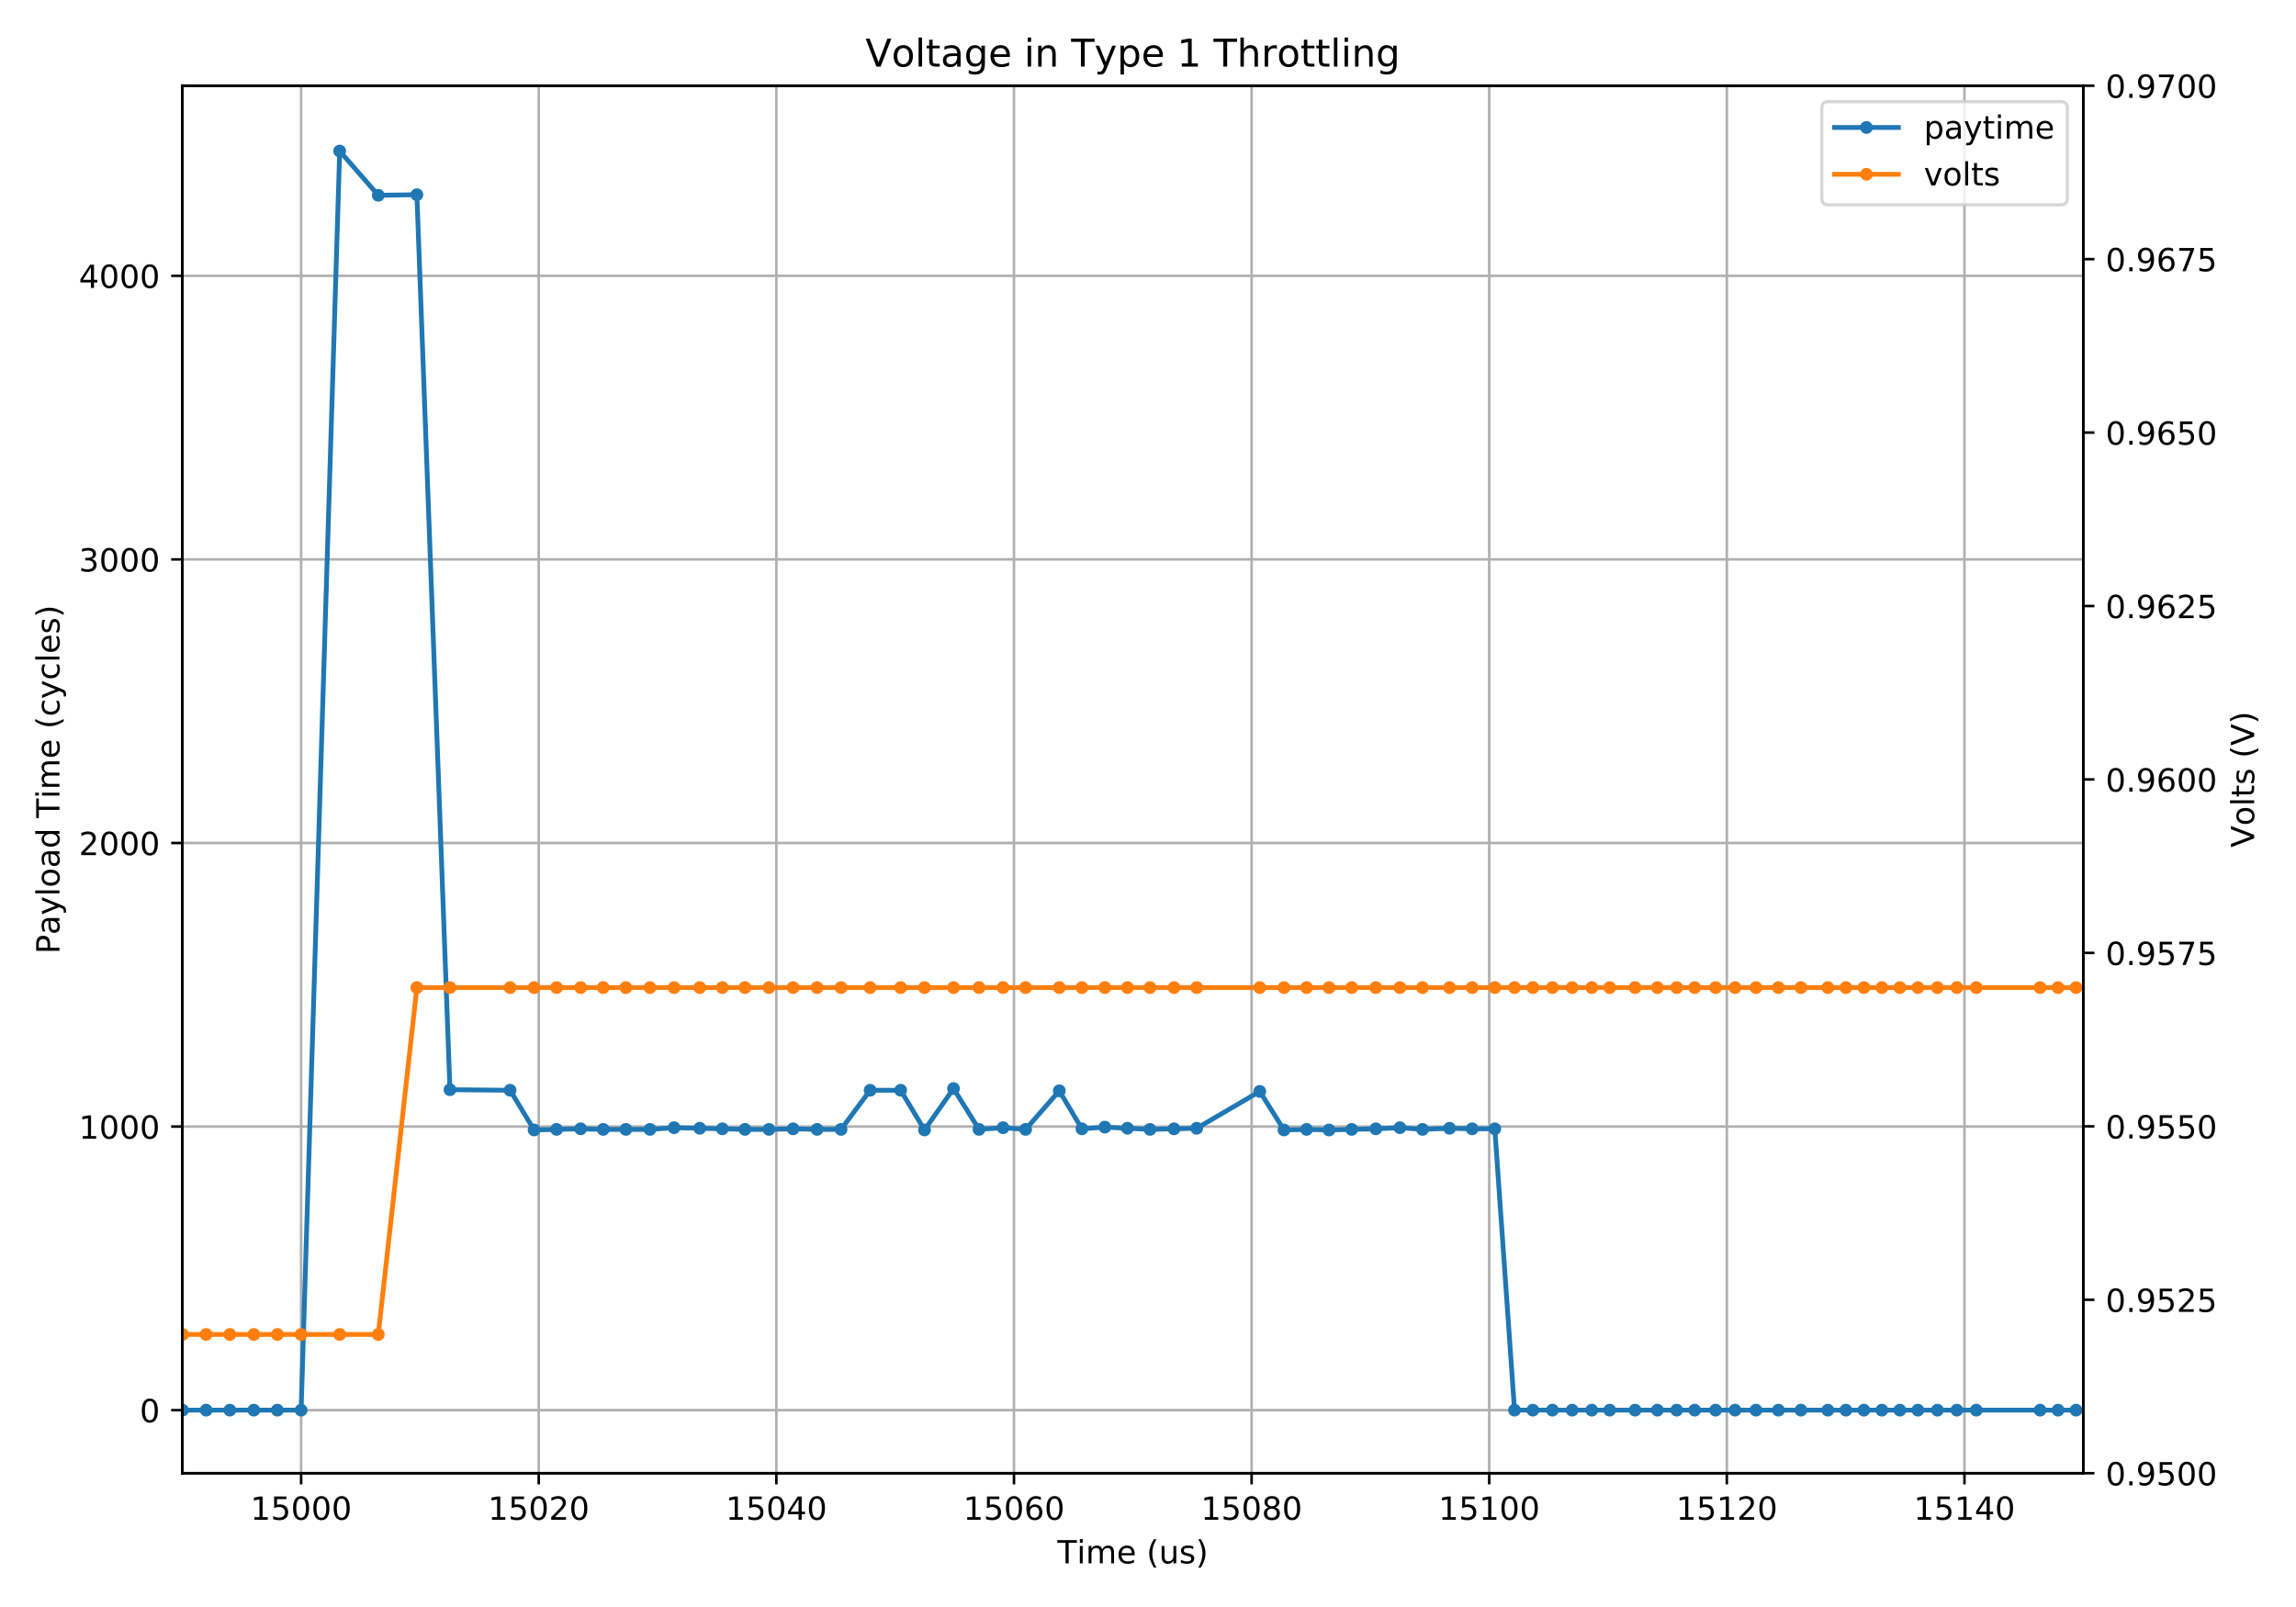 <?xml version="1.0" encoding="utf-8" standalone="no"?>
<!DOCTYPE svg PUBLIC "-//W3C//DTD SVG 1.1//EN"
  "http://www.w3.org/Graphics/SVG/1.1/DTD/svg11.dtd">
<!-- Created with matplotlib (https://matplotlib.org/) -->
<svg height="504pt" version="1.1" viewBox="0 0 720 504" width="720pt" xmlns="http://www.w3.org/2000/svg" xmlns:xlink="http://www.w3.org/1999/xlink">
 <defs>
  <style type="text/css">
*{stroke-linecap:butt;stroke-linejoin:round;}
  </style>
 </defs>
 <g id="figure_1">
  <g id="patch_1">
   <path d="M 0 504 
L 720 504 
L 720 0 
L 0 0 
z
" style="fill:#ffffff;"/>
  </g>
  <g id="axes_1">
   <g id="patch_2">
    <path d="M 57.17 462.04 
L 653.29 462.04 
L 653.29 26.88 
L 57.17 26.88 
z
" style="fill:#ffffff;"/>
   </g>
   <g id="matplotlib.axis_1">
    <g id="xtick_1">
     <g id="line2d_1">
      <path clip-path="url(#p92ea44939f)" d="M 94.427 462.04 
L 94.427 26.88 
" style="fill:none;stroke:#b0b0b0;stroke-linecap:square;stroke-width:0.8;"/>
     </g>
     <g id="line2d_2">
      <defs>
       <path d="M 0 0 
L 0 3.5 
" id="mfc518bbc66" style="stroke:#000000;stroke-width:0.8;"/>
      </defs>
      <g>
       <use style="stroke:#000000;stroke-width:0.8;" x="94.427" xlink:href="#mfc518bbc66" y="462.04"/>
      </g>
     </g>
     <g id="text_1">
      <!-- 15000 -->
      <defs>
       <path d="M 12.406 8.297 
L 28.516 8.297 
L 28.516 63.922 
L 10.984 60.406 
L 10.984 69.391 
L 28.422 72.906 
L 38.281 72.906 
L 38.281 8.297 
L 54.391 8.297 
L 54.391 0 
L 12.406 0 
z
" id="DejaVuSans-49"/>
       <path d="M 10.797 72.906 
L 49.516 72.906 
L 49.516 64.594 
L 19.828 64.594 
L 19.828 46.734 
Q 21.969 47.469 24.109 47.828 
Q 26.266 48.188 28.422 48.188 
Q 40.625 48.188 47.75 41.5 
Q 54.891 34.812 54.891 23.391 
Q 54.891 11.625 47.562 5.094 
Q 40.234 -1.422 26.906 -1.422 
Q 22.312 -1.422 17.547 -0.641 
Q 12.797 0.141 7.719 1.703 
L 7.719 11.625 
Q 12.109 9.234 16.797 8.062 
Q 21.484 6.891 26.703 6.891 
Q 35.156 6.891 40.078 11.328 
Q 45.016 15.766 45.016 23.391 
Q 45.016 31 40.078 35.438 
Q 35.156 39.891 26.703 39.891 
Q 22.75 39.891 18.812 39.016 
Q 14.891 38.141 10.797 36.281 
z
" id="DejaVuSans-53"/>
       <path d="M 31.781 66.406 
Q 24.172 66.406 20.328 58.906 
Q 16.5 51.422 16.5 36.375 
Q 16.5 21.391 20.328 13.891 
Q 24.172 6.391 31.781 6.391 
Q 39.453 6.391 43.281 13.891 
Q 47.125 21.391 47.125 36.375 
Q 47.125 51.422 43.281 58.906 
Q 39.453 66.406 31.781 66.406 
z
M 31.781 74.219 
Q 44.047 74.219 50.516 64.516 
Q 56.984 54.828 56.984 36.375 
Q 56.984 17.969 50.516 8.266 
Q 44.047 -1.422 31.781 -1.422 
Q 19.531 -1.422 13.062 8.266 
Q 6.594 17.969 6.594 36.375 
Q 6.594 54.828 13.062 64.516 
Q 19.531 74.219 31.781 74.219 
z
" id="DejaVuSans-48"/>
      </defs>
      <g transform="translate(78.521 476.638)scale(0.1 -0.1)">
       <use xlink:href="#DejaVuSans-49"/>
       <use x="63.623" xlink:href="#DejaVuSans-53"/>
       <use x="127.246" xlink:href="#DejaVuSans-48"/>
       <use x="190.869" xlink:href="#DejaVuSans-48"/>
       <use x="254.492" xlink:href="#DejaVuSans-48"/>
      </g>
     </g>
    </g>
    <g id="xtick_2">
     <g id="line2d_3">
      <path clip-path="url(#p92ea44939f)" d="M 168.942 462.04 
L 168.942 26.88 
" style="fill:none;stroke:#b0b0b0;stroke-linecap:square;stroke-width:0.8;"/>
     </g>
     <g id="line2d_4">
      <g>
       <use style="stroke:#000000;stroke-width:0.8;" x="168.942" xlink:href="#mfc518bbc66" y="462.04"/>
      </g>
     </g>
     <g id="text_2">
      <!-- 15020 -->
      <defs>
       <path d="M 19.188 8.297 
L 53.609 8.297 
L 53.609 0 
L 7.328 0 
L 7.328 8.297 
Q 12.938 14.109 22.625 23.891 
Q 32.328 33.688 34.812 36.531 
Q 39.547 41.844 41.422 45.531 
Q 43.312 49.219 43.312 52.781 
Q 43.312 58.594 39.234 62.25 
Q 35.156 65.922 28.609 65.922 
Q 23.969 65.922 18.812 64.312 
Q 13.672 62.703 7.812 59.422 
L 7.812 69.391 
Q 13.766 71.781 18.938 73 
Q 24.125 74.219 28.422 74.219 
Q 39.75 74.219 46.484 68.547 
Q 53.219 62.891 53.219 53.422 
Q 53.219 48.922 51.531 44.891 
Q 49.859 40.875 45.406 35.406 
Q 44.188 33.984 37.641 27.219 
Q 31.109 20.453 19.188 8.297 
z
" id="DejaVuSans-50"/>
      </defs>
      <g transform="translate(153.036 476.638)scale(0.1 -0.1)">
       <use xlink:href="#DejaVuSans-49"/>
       <use x="63.623" xlink:href="#DejaVuSans-53"/>
       <use x="127.246" xlink:href="#DejaVuSans-48"/>
       <use x="190.869" xlink:href="#DejaVuSans-50"/>
       <use x="254.492" xlink:href="#DejaVuSans-48"/>
      </g>
     </g>
    </g>
    <g id="xtick_3">
     <g id="line2d_5">
      <path clip-path="url(#p92ea44939f)" d="M 243.458 462.04 
L 243.458 26.88 
" style="fill:none;stroke:#b0b0b0;stroke-linecap:square;stroke-width:0.8;"/>
     </g>
     <g id="line2d_6">
      <g>
       <use style="stroke:#000000;stroke-width:0.8;" x="243.458" xlink:href="#mfc518bbc66" y="462.04"/>
      </g>
     </g>
     <g id="text_3">
      <!-- 15040 -->
      <defs>
       <path d="M 37.797 64.312 
L 12.891 25.391 
L 37.797 25.391 
z
M 35.203 72.906 
L 47.609 72.906 
L 47.609 25.391 
L 58.016 25.391 
L 58.016 17.188 
L 47.609 17.188 
L 47.609 0 
L 37.797 0 
L 37.797 17.188 
L 4.891 17.188 
L 4.891 26.703 
z
" id="DejaVuSans-52"/>
      </defs>
      <g transform="translate(227.551 476.638)scale(0.1 -0.1)">
       <use xlink:href="#DejaVuSans-49"/>
       <use x="63.623" xlink:href="#DejaVuSans-53"/>
       <use x="127.246" xlink:href="#DejaVuSans-48"/>
       <use x="190.869" xlink:href="#DejaVuSans-52"/>
       <use x="254.492" xlink:href="#DejaVuSans-48"/>
      </g>
     </g>
    </g>
    <g id="xtick_4">
     <g id="line2d_7">
      <path clip-path="url(#p92ea44939f)" d="M 317.973 462.04 
L 317.973 26.88 
" style="fill:none;stroke:#b0b0b0;stroke-linecap:square;stroke-width:0.8;"/>
     </g>
     <g id="line2d_8">
      <g>
       <use style="stroke:#000000;stroke-width:0.8;" x="317.973" xlink:href="#mfc518bbc66" y="462.04"/>
      </g>
     </g>
     <g id="text_4">
      <!-- 15060 -->
      <defs>
       <path d="M 33.016 40.375 
Q 26.375 40.375 22.484 35.828 
Q 18.609 31.297 18.609 23.391 
Q 18.609 15.531 22.484 10.953 
Q 26.375 6.391 33.016 6.391 
Q 39.656 6.391 43.531 10.953 
Q 47.406 15.531 47.406 23.391 
Q 47.406 31.297 43.531 35.828 
Q 39.656 40.375 33.016 40.375 
z
M 52.594 71.297 
L 52.594 62.312 
Q 48.875 64.062 45.094 64.984 
Q 41.312 65.922 37.594 65.922 
Q 27.828 65.922 22.672 59.328 
Q 17.531 52.734 16.797 39.406 
Q 19.672 43.656 24.016 45.922 
Q 28.375 48.188 33.594 48.188 
Q 44.578 48.188 50.953 41.516 
Q 57.328 34.859 57.328 23.391 
Q 57.328 12.156 50.688 5.359 
Q 44.047 -1.422 33.016 -1.422 
Q 20.359 -1.422 13.672 8.266 
Q 6.984 17.969 6.984 36.375 
Q 6.984 53.656 15.188 63.938 
Q 23.391 74.219 37.203 74.219 
Q 40.922 74.219 44.703 73.484 
Q 48.484 72.75 52.594 71.297 
z
" id="DejaVuSans-54"/>
      </defs>
      <g transform="translate(302.066 476.638)scale(0.1 -0.1)">
       <use xlink:href="#DejaVuSans-49"/>
       <use x="63.623" xlink:href="#DejaVuSans-53"/>
       <use x="127.246" xlink:href="#DejaVuSans-48"/>
       <use x="190.869" xlink:href="#DejaVuSans-54"/>
       <use x="254.492" xlink:href="#DejaVuSans-48"/>
      </g>
     </g>
    </g>
    <g id="xtick_5">
     <g id="line2d_9">
      <path clip-path="url(#p92ea44939f)" d="M 392.488 462.04 
L 392.488 26.88 
" style="fill:none;stroke:#b0b0b0;stroke-linecap:square;stroke-width:0.8;"/>
     </g>
     <g id="line2d_10">
      <g>
       <use style="stroke:#000000;stroke-width:0.8;" x="392.488" xlink:href="#mfc518bbc66" y="462.04"/>
      </g>
     </g>
     <g id="text_5">
      <!-- 15080 -->
      <defs>
       <path d="M 31.781 34.625 
Q 24.75 34.625 20.719 30.859 
Q 16.703 27.094 16.703 20.516 
Q 16.703 13.922 20.719 10.156 
Q 24.75 6.391 31.781 6.391 
Q 38.812 6.391 42.859 10.172 
Q 46.922 13.969 46.922 20.516 
Q 46.922 27.094 42.891 30.859 
Q 38.875 34.625 31.781 34.625 
z
M 21.922 38.812 
Q 15.578 40.375 12.031 44.719 
Q 8.5 49.078 8.5 55.328 
Q 8.5 64.062 14.719 69.141 
Q 20.953 74.219 31.781 74.219 
Q 42.672 74.219 48.875 69.141 
Q 55.078 64.062 55.078 55.328 
Q 55.078 49.078 51.531 44.719 
Q 48 40.375 41.703 38.812 
Q 48.828 37.156 52.797 32.312 
Q 56.781 27.484 56.781 20.516 
Q 56.781 9.906 50.312 4.234 
Q 43.844 -1.422 31.781 -1.422 
Q 19.734 -1.422 13.25 4.234 
Q 6.781 9.906 6.781 20.516 
Q 6.781 27.484 10.781 32.312 
Q 14.797 37.156 21.922 38.812 
z
M 18.312 54.391 
Q 18.312 48.734 21.844 45.562 
Q 25.391 42.391 31.781 42.391 
Q 38.141 42.391 41.719 45.562 
Q 45.312 48.734 45.312 54.391 
Q 45.312 60.062 41.719 63.234 
Q 38.141 66.406 31.781 66.406 
Q 25.391 66.406 21.844 63.234 
Q 18.312 60.062 18.312 54.391 
z
" id="DejaVuSans-56"/>
      </defs>
      <g transform="translate(376.581 476.638)scale(0.1 -0.1)">
       <use xlink:href="#DejaVuSans-49"/>
       <use x="63.623" xlink:href="#DejaVuSans-53"/>
       <use x="127.246" xlink:href="#DejaVuSans-48"/>
       <use x="190.869" xlink:href="#DejaVuSans-56"/>
       <use x="254.492" xlink:href="#DejaVuSans-48"/>
      </g>
     </g>
    </g>
    <g id="xtick_6">
     <g id="line2d_11">
      <path clip-path="url(#p92ea44939f)" d="M 467.002 462.04 
L 467.002 26.88 
" style="fill:none;stroke:#b0b0b0;stroke-linecap:square;stroke-width:0.8;"/>
     </g>
     <g id="line2d_12">
      <g>
       <use style="stroke:#000000;stroke-width:0.8;" x="467.002" xlink:href="#mfc518bbc66" y="462.04"/>
      </g>
     </g>
     <g id="text_6">
      <!-- 15100 -->
      <g transform="translate(451.096 476.638)scale(0.1 -0.1)">
       <use xlink:href="#DejaVuSans-49"/>
       <use x="63.623" xlink:href="#DejaVuSans-53"/>
       <use x="127.246" xlink:href="#DejaVuSans-49"/>
       <use x="190.869" xlink:href="#DejaVuSans-48"/>
       <use x="254.492" xlink:href="#DejaVuSans-48"/>
      </g>
     </g>
    </g>
    <g id="xtick_7">
     <g id="line2d_13">
      <path clip-path="url(#p92ea44939f)" d="M 541.518 462.04 
L 541.518 26.88 
" style="fill:none;stroke:#b0b0b0;stroke-linecap:square;stroke-width:0.8;"/>
     </g>
     <g id="line2d_14">
      <g>
       <use style="stroke:#000000;stroke-width:0.8;" x="541.518" xlink:href="#mfc518bbc66" y="462.04"/>
      </g>
     </g>
     <g id="text_7">
      <!-- 15120 -->
      <g transform="translate(525.611 476.638)scale(0.1 -0.1)">
       <use xlink:href="#DejaVuSans-49"/>
       <use x="63.623" xlink:href="#DejaVuSans-53"/>
       <use x="127.246" xlink:href="#DejaVuSans-49"/>
       <use x="190.869" xlink:href="#DejaVuSans-50"/>
       <use x="254.492" xlink:href="#DejaVuSans-48"/>
      </g>
     </g>
    </g>
    <g id="xtick_8">
     <g id="line2d_15">
      <path clip-path="url(#p92ea44939f)" d="M 616.033 462.04 
L 616.033 26.88 
" style="fill:none;stroke:#b0b0b0;stroke-linecap:square;stroke-width:0.8;"/>
     </g>
     <g id="line2d_16">
      <g>
       <use style="stroke:#000000;stroke-width:0.8;" x="616.033" xlink:href="#mfc518bbc66" y="462.04"/>
      </g>
     </g>
     <g id="text_8">
      <!-- 15140 -->
      <g transform="translate(600.126 476.638)scale(0.1 -0.1)">
       <use xlink:href="#DejaVuSans-49"/>
       <use x="63.623" xlink:href="#DejaVuSans-53"/>
       <use x="127.246" xlink:href="#DejaVuSans-49"/>
       <use x="190.869" xlink:href="#DejaVuSans-52"/>
       <use x="254.492" xlink:href="#DejaVuSans-48"/>
      </g>
     </g>
    </g>
    <g id="text_9">
     <!-- Time (us) -->
     <defs>
      <path d="M -0.297 72.906 
L 61.375 72.906 
L 61.375 64.594 
L 35.5 64.594 
L 35.5 0 
L 25.594 0 
L 25.594 64.594 
L -0.297 64.594 
z
" id="DejaVuSans-84"/>
      <path d="M 9.422 54.688 
L 18.406 54.688 
L 18.406 0 
L 9.422 0 
z
M 9.422 75.984 
L 18.406 75.984 
L 18.406 64.594 
L 9.422 64.594 
z
" id="DejaVuSans-105"/>
      <path d="M 52 44.188 
Q 55.375 50.25 60.062 53.125 
Q 64.75 56 71.094 56 
Q 79.641 56 84.281 50.016 
Q 88.922 44.047 88.922 33.016 
L 88.922 0 
L 79.891 0 
L 79.891 32.719 
Q 79.891 40.578 77.094 44.375 
Q 74.312 48.188 68.609 48.188 
Q 61.625 48.188 57.562 43.547 
Q 53.516 38.922 53.516 30.906 
L 53.516 0 
L 44.484 0 
L 44.484 32.719 
Q 44.484 40.625 41.703 44.406 
Q 38.922 48.188 33.109 48.188 
Q 26.219 48.188 22.156 43.531 
Q 18.109 38.875 18.109 30.906 
L 18.109 0 
L 9.078 0 
L 9.078 54.688 
L 18.109 54.688 
L 18.109 46.188 
Q 21.188 51.219 25.484 53.609 
Q 29.781 56 35.688 56 
Q 41.656 56 45.828 52.969 
Q 50 49.953 52 44.188 
z
" id="DejaVuSans-109"/>
      <path d="M 56.203 29.594 
L 56.203 25.203 
L 14.891 25.203 
Q 15.484 15.922 20.484 11.062 
Q 25.484 6.203 34.422 6.203 
Q 39.594 6.203 44.453 7.469 
Q 49.312 8.734 54.109 11.281 
L 54.109 2.781 
Q 49.266 0.734 44.188 -0.344 
Q 39.109 -1.422 33.891 -1.422 
Q 20.797 -1.422 13.156 6.188 
Q 5.516 13.812 5.516 26.812 
Q 5.516 40.234 12.766 48.109 
Q 20.016 56 32.328 56 
Q 43.359 56 49.781 48.891 
Q 56.203 41.797 56.203 29.594 
z
M 47.219 32.234 
Q 47.125 39.594 43.094 43.984 
Q 39.062 48.391 32.422 48.391 
Q 24.906 48.391 20.391 44.141 
Q 15.875 39.891 15.188 32.172 
z
" id="DejaVuSans-101"/>
      <path id="DejaVuSans-32"/>
      <path d="M 31 75.875 
Q 24.469 64.656 21.281 53.656 
Q 18.109 42.672 18.109 31.391 
Q 18.109 20.125 21.312 9.062 
Q 24.516 -2 31 -13.188 
L 23.188 -13.188 
Q 15.875 -1.703 12.234 9.375 
Q 8.594 20.453 8.594 31.391 
Q 8.594 42.281 12.203 53.312 
Q 15.828 64.359 23.188 75.875 
z
" id="DejaVuSans-40"/>
      <path d="M 8.5 21.578 
L 8.5 54.688 
L 17.484 54.688 
L 17.484 21.922 
Q 17.484 14.156 20.5 10.266 
Q 23.531 6.391 29.594 6.391 
Q 36.859 6.391 41.078 11.031 
Q 45.312 15.672 45.312 23.688 
L 45.312 54.688 
L 54.297 54.688 
L 54.297 0 
L 45.312 0 
L 45.312 8.406 
Q 42.047 3.422 37.719 1 
Q 33.406 -1.422 27.688 -1.422 
Q 18.266 -1.422 13.375 4.438 
Q 8.5 10.297 8.5 21.578 
z
M 31.109 56 
z
" id="DejaVuSans-117"/>
      <path d="M 44.281 53.078 
L 44.281 44.578 
Q 40.484 46.531 36.375 47.5 
Q 32.281 48.484 27.875 48.484 
Q 21.188 48.484 17.844 46.438 
Q 14.5 44.391 14.5 40.281 
Q 14.5 37.156 16.891 35.375 
Q 19.281 33.594 26.516 31.984 
L 29.594 31.297 
Q 39.156 29.25 43.188 25.516 
Q 47.219 21.781 47.219 15.094 
Q 47.219 7.469 41.188 3.016 
Q 35.156 -1.422 24.609 -1.422 
Q 20.219 -1.422 15.453 -0.562 
Q 10.688 0.297 5.422 2 
L 5.422 11.281 
Q 10.406 8.688 15.234 7.391 
Q 20.062 6.109 24.812 6.109 
Q 31.156 6.109 34.562 8.281 
Q 37.984 10.453 37.984 14.406 
Q 37.984 18.062 35.516 20.016 
Q 33.062 21.969 24.703 23.781 
L 21.578 24.516 
Q 13.234 26.266 9.516 29.906 
Q 5.812 33.547 5.812 39.891 
Q 5.812 47.609 11.281 51.797 
Q 16.75 56 26.812 56 
Q 31.781 56 36.172 55.266 
Q 40.578 54.547 44.281 53.078 
z
" id="DejaVuSans-115"/>
      <path d="M 8.016 75.875 
L 15.828 75.875 
Q 23.141 64.359 26.781 53.312 
Q 30.422 42.281 30.422 31.391 
Q 30.422 20.453 26.781 9.375 
Q 23.141 -1.703 15.828 -13.188 
L 8.016 -13.188 
Q 14.5 -2 17.703 9.062 
Q 20.906 20.125 20.906 31.391 
Q 20.906 42.672 17.703 53.656 
Q 14.5 64.656 8.016 75.875 
z
" id="DejaVuSans-41"/>
     </defs>
     <g transform="translate(331.578 490.317)scale(0.1 -0.1)">
      <use xlink:href="#DejaVuSans-84"/>
      <use x="61.037" xlink:href="#DejaVuSans-105"/>
      <use x="88.82" xlink:href="#DejaVuSans-109"/>
      <use x="186.232" xlink:href="#DejaVuSans-101"/>
      <use x="247.756" xlink:href="#DejaVuSans-32"/>
      <use x="279.543" xlink:href="#DejaVuSans-40"/>
      <use x="318.557" xlink:href="#DejaVuSans-117"/>
      <use x="381.936" xlink:href="#DejaVuSans-115"/>
      <use x="434.035" xlink:href="#DejaVuSans-41"/>
     </g>
    </g>
   </g>
   <g id="matplotlib.axis_2">
    <g id="ytick_1">
     <g id="line2d_17">
      <path clip-path="url(#p92ea44939f)" d="M 57.17 442.26 
L 653.29 442.26 
" style="fill:none;stroke:#b0b0b0;stroke-linecap:square;stroke-width:0.8;"/>
     </g>
     <g id="line2d_18">
      <defs>
       <path d="M 0 0 
L -3.5 0 
" id="m3a24eacd0e" style="stroke:#000000;stroke-width:0.8;"/>
      </defs>
      <g>
       <use style="stroke:#000000;stroke-width:0.8;" x="57.17" xlink:href="#m3a24eacd0e" y="442.26"/>
      </g>
     </g>
     <g id="text_10">
      <!-- 0 -->
      <g transform="translate(43.807 446.059)scale(0.1 -0.1)">
       <use xlink:href="#DejaVuSans-48"/>
      </g>
     </g>
    </g>
    <g id="ytick_2">
     <g id="line2d_19">
      <path clip-path="url(#p92ea44939f)" d="M 57.17 353.321 
L 653.29 353.321 
" style="fill:none;stroke:#b0b0b0;stroke-linecap:square;stroke-width:0.8;"/>
     </g>
     <g id="line2d_20">
      <g>
       <use style="stroke:#000000;stroke-width:0.8;" x="57.17" xlink:href="#m3a24eacd0e" y="353.321"/>
      </g>
     </g>
     <g id="text_11">
      <!-- 1000 -->
      <g transform="translate(24.72 357.12)scale(0.1 -0.1)">
       <use xlink:href="#DejaVuSans-49"/>
       <use x="63.623" xlink:href="#DejaVuSans-48"/>
       <use x="127.246" xlink:href="#DejaVuSans-48"/>
       <use x="190.869" xlink:href="#DejaVuSans-48"/>
      </g>
     </g>
    </g>
    <g id="ytick_3">
     <g id="line2d_21">
      <path clip-path="url(#p92ea44939f)" d="M 57.17 264.382 
L 653.29 264.382 
" style="fill:none;stroke:#b0b0b0;stroke-linecap:square;stroke-width:0.8;"/>
     </g>
     <g id="line2d_22">
      <g>
       <use style="stroke:#000000;stroke-width:0.8;" x="57.17" xlink:href="#m3a24eacd0e" y="264.382"/>
      </g>
     </g>
     <g id="text_12">
      <!-- 2000 -->
      <g transform="translate(24.72 268.182)scale(0.1 -0.1)">
       <use xlink:href="#DejaVuSans-50"/>
       <use x="63.623" xlink:href="#DejaVuSans-48"/>
       <use x="127.246" xlink:href="#DejaVuSans-48"/>
       <use x="190.869" xlink:href="#DejaVuSans-48"/>
      </g>
     </g>
    </g>
    <g id="ytick_4">
     <g id="line2d_23">
      <path clip-path="url(#p92ea44939f)" d="M 57.17 175.443 
L 653.29 175.443 
" style="fill:none;stroke:#b0b0b0;stroke-linecap:square;stroke-width:0.8;"/>
     </g>
     <g id="line2d_24">
      <g>
       <use style="stroke:#000000;stroke-width:0.8;" x="57.17" xlink:href="#m3a24eacd0e" y="175.443"/>
      </g>
     </g>
     <g id="text_13">
      <!-- 3000 -->
      <defs>
       <path d="M 40.578 39.312 
Q 47.656 37.797 51.625 33 
Q 55.609 28.219 55.609 21.188 
Q 55.609 10.406 48.188 4.484 
Q 40.766 -1.422 27.094 -1.422 
Q 22.516 -1.422 17.656 -0.516 
Q 12.797 0.391 7.625 2.203 
L 7.625 11.719 
Q 11.719 9.328 16.594 8.109 
Q 21.484 6.891 26.812 6.891 
Q 36.078 6.891 40.938 10.547 
Q 45.797 14.203 45.797 21.188 
Q 45.797 27.641 41.281 31.266 
Q 36.766 34.906 28.719 34.906 
L 20.219 34.906 
L 20.219 43.016 
L 29.109 43.016 
Q 36.375 43.016 40.234 45.922 
Q 44.094 48.828 44.094 54.297 
Q 44.094 59.906 40.109 62.906 
Q 36.141 65.922 28.719 65.922 
Q 24.656 65.922 20.016 65.031 
Q 15.375 64.156 9.812 62.312 
L 9.812 71.094 
Q 15.438 72.656 20.344 73.438 
Q 25.25 74.219 29.594 74.219 
Q 40.828 74.219 47.359 69.109 
Q 53.906 64.016 53.906 55.328 
Q 53.906 49.266 50.438 45.094 
Q 46.969 40.922 40.578 39.312 
z
" id="DejaVuSans-51"/>
      </defs>
      <g transform="translate(24.72 179.243)scale(0.1 -0.1)">
       <use xlink:href="#DejaVuSans-51"/>
       <use x="63.623" xlink:href="#DejaVuSans-48"/>
       <use x="127.246" xlink:href="#DejaVuSans-48"/>
       <use x="190.869" xlink:href="#DejaVuSans-48"/>
      </g>
     </g>
    </g>
    <g id="ytick_5">
     <g id="line2d_25">
      <path clip-path="url(#p92ea44939f)" d="M 57.17 86.505 
L 653.29 86.505 
" style="fill:none;stroke:#b0b0b0;stroke-linecap:square;stroke-width:0.8;"/>
     </g>
     <g id="line2d_26">
      <g>
       <use style="stroke:#000000;stroke-width:0.8;" x="57.17" xlink:href="#m3a24eacd0e" y="86.505"/>
      </g>
     </g>
     <g id="text_14">
      <!-- 4000 -->
      <g transform="translate(24.72 90.304)scale(0.1 -0.1)">
       <use xlink:href="#DejaVuSans-52"/>
       <use x="63.623" xlink:href="#DejaVuSans-48"/>
       <use x="127.246" xlink:href="#DejaVuSans-48"/>
       <use x="190.869" xlink:href="#DejaVuSans-48"/>
      </g>
     </g>
    </g>
    <g id="text_15">
     <!-- Payload Time (cycles) -->
     <defs>
      <path d="M 19.672 64.797 
L 19.672 37.406 
L 32.078 37.406 
Q 38.969 37.406 42.719 40.969 
Q 46.484 44.531 46.484 51.125 
Q 46.484 57.672 42.719 61.234 
Q 38.969 64.797 32.078 64.797 
z
M 9.812 72.906 
L 32.078 72.906 
Q 44.344 72.906 50.609 67.359 
Q 56.891 61.812 56.891 51.125 
Q 56.891 40.328 50.609 34.812 
Q 44.344 29.297 32.078 29.297 
L 19.672 29.297 
L 19.672 0 
L 9.812 0 
z
" id="DejaVuSans-80"/>
      <path d="M 34.281 27.484 
Q 23.391 27.484 19.188 25 
Q 14.984 22.516 14.984 16.5 
Q 14.984 11.719 18.141 8.906 
Q 21.297 6.109 26.703 6.109 
Q 34.188 6.109 38.703 11.406 
Q 43.219 16.703 43.219 25.484 
L 43.219 27.484 
z
M 52.203 31.203 
L 52.203 0 
L 43.219 0 
L 43.219 8.297 
Q 40.141 3.328 35.547 0.953 
Q 30.953 -1.422 24.312 -1.422 
Q 15.922 -1.422 10.953 3.297 
Q 6 8.016 6 15.922 
Q 6 25.141 12.172 29.828 
Q 18.359 34.516 30.609 34.516 
L 43.219 34.516 
L 43.219 35.406 
Q 43.219 41.609 39.141 45 
Q 35.062 48.391 27.688 48.391 
Q 23 48.391 18.547 47.266 
Q 14.109 46.141 10.016 43.891 
L 10.016 52.203 
Q 14.938 54.109 19.578 55.047 
Q 24.219 56 28.609 56 
Q 40.484 56 46.344 49.844 
Q 52.203 43.703 52.203 31.203 
z
" id="DejaVuSans-97"/>
      <path d="M 32.172 -5.078 
Q 28.375 -14.844 24.75 -17.812 
Q 21.141 -20.797 15.094 -20.797 
L 7.906 -20.797 
L 7.906 -13.281 
L 13.188 -13.281 
Q 16.891 -13.281 18.938 -11.516 
Q 21 -9.766 23.484 -3.219 
L 25.094 0.875 
L 2.984 54.688 
L 12.5 54.688 
L 29.594 11.922 
L 46.688 54.688 
L 56.203 54.688 
z
" id="DejaVuSans-121"/>
      <path d="M 9.422 75.984 
L 18.406 75.984 
L 18.406 0 
L 9.422 0 
z
" id="DejaVuSans-108"/>
      <path d="M 30.609 48.391 
Q 23.391 48.391 19.188 42.75 
Q 14.984 37.109 14.984 27.297 
Q 14.984 17.484 19.156 11.844 
Q 23.344 6.203 30.609 6.203 
Q 37.797 6.203 41.984 11.859 
Q 46.188 17.531 46.188 27.297 
Q 46.188 37.016 41.984 42.703 
Q 37.797 48.391 30.609 48.391 
z
M 30.609 56 
Q 42.328 56 49.016 48.375 
Q 55.719 40.766 55.719 27.297 
Q 55.719 13.875 49.016 6.219 
Q 42.328 -1.422 30.609 -1.422 
Q 18.844 -1.422 12.172 6.219 
Q 5.516 13.875 5.516 27.297 
Q 5.516 40.766 12.172 48.375 
Q 18.844 56 30.609 56 
z
" id="DejaVuSans-111"/>
      <path d="M 45.406 46.391 
L 45.406 75.984 
L 54.391 75.984 
L 54.391 0 
L 45.406 0 
L 45.406 8.203 
Q 42.578 3.328 38.25 0.953 
Q 33.938 -1.422 27.875 -1.422 
Q 17.969 -1.422 11.734 6.484 
Q 5.516 14.406 5.516 27.297 
Q 5.516 40.188 11.734 48.094 
Q 17.969 56 27.875 56 
Q 33.938 56 38.25 53.625 
Q 42.578 51.266 45.406 46.391 
z
M 14.797 27.297 
Q 14.797 17.391 18.875 11.75 
Q 22.953 6.109 30.078 6.109 
Q 37.203 6.109 41.297 11.75 
Q 45.406 17.391 45.406 27.297 
Q 45.406 37.203 41.297 42.844 
Q 37.203 48.484 30.078 48.484 
Q 22.953 48.484 18.875 42.844 
Q 14.797 37.203 14.797 27.297 
z
" id="DejaVuSans-100"/>
      <path d="M 48.781 52.594 
L 48.781 44.188 
Q 44.969 46.297 41.141 47.344 
Q 37.312 48.391 33.406 48.391 
Q 24.656 48.391 19.812 42.844 
Q 14.984 37.312 14.984 27.297 
Q 14.984 17.281 19.812 11.734 
Q 24.656 6.203 33.406 6.203 
Q 37.312 6.203 41.141 7.25 
Q 44.969 8.297 48.781 10.406 
L 48.781 2.094 
Q 45.016 0.344 40.984 -0.531 
Q 36.969 -1.422 32.422 -1.422 
Q 20.062 -1.422 12.781 6.344 
Q 5.516 14.109 5.516 27.297 
Q 5.516 40.672 12.859 48.328 
Q 20.219 56 33.016 56 
Q 37.156 56 41.109 55.141 
Q 45.062 54.297 48.781 52.594 
z
" id="DejaVuSans-99"/>
     </defs>
     <g transform="translate(18.64 299.177)rotate(-90)scale(0.1 -0.1)">
      <use xlink:href="#DejaVuSans-80"/>
      <use x="60.24" xlink:href="#DejaVuSans-97"/>
      <use x="121.52" xlink:href="#DejaVuSans-121"/>
      <use x="180.699" xlink:href="#DejaVuSans-108"/>
      <use x="208.482" xlink:href="#DejaVuSans-111"/>
      <use x="269.664" xlink:href="#DejaVuSans-97"/>
      <use x="330.943" xlink:href="#DejaVuSans-100"/>
      <use x="394.42" xlink:href="#DejaVuSans-32"/>
      <use x="426.207" xlink:href="#DejaVuSans-84"/>
      <use x="487.244" xlink:href="#DejaVuSans-105"/>
      <use x="515.027" xlink:href="#DejaVuSans-109"/>
      <use x="612.439" xlink:href="#DejaVuSans-101"/>
      <use x="673.963" xlink:href="#DejaVuSans-32"/>
      <use x="705.75" xlink:href="#DejaVuSans-40"/>
      <use x="744.764" xlink:href="#DejaVuSans-99"/>
      <use x="799.744" xlink:href="#DejaVuSans-121"/>
      <use x="858.924" xlink:href="#DejaVuSans-99"/>
      <use x="913.904" xlink:href="#DejaVuSans-108"/>
      <use x="941.688" xlink:href="#DejaVuSans-101"/>
      <use x="1003.211" xlink:href="#DejaVuSans-115"/>
      <use x="1055.311" xlink:href="#DejaVuSans-41"/>
     </g>
    </g>
   </g>
   <g id="line2d_27">
    <path clip-path="url(#p92ea44939f)" d="M 49.778 442.26 
L 57.248 442.26 
L 64.644 442.26 
L 72.077 442.26 
L 79.592 442.26 
L 86.983 442.26 
L 94.431 442.26 
L 106.521 47.372 
L 118.623 61.246 
L 130.731 61.068 
L 141.104 341.759 
L 159.96 341.937 
L 167.486 354.388 
L 174.539 354.211 
L 182.087 354.033 
L 189.166 354.211 
L 196.26 354.211 
L 203.823 354.211 
L 211.386 353.677 
L 219.434 353.855 
L 226.52 354.033 
L 233.607 354.211 
L 241.148 354.211 
L 248.696 354.033 
L 256.218 354.211 
L 263.74 354.211 
L 272.865 341.937 
L 282.429 341.937 
L 289.91 354.388 
L 299.016 341.403 
L 307.008 354.211 
L 314.545 353.677 
L 321.613 354.211 
L 332.183 342.115 
L 339.28 354.033 
L 346.463 353.499 
L 353.557 353.855 
L 360.632 354.211 
L 368.166 354.033 
L 375.275 353.855 
L 395.047 342.293 
L 402.64 354.388 
L 409.723 354.211 
L 416.768 354.388 
L 423.877 354.211 
L 431.436 354.033 
L 438.989 353.677 
L 446.079 354.211 
L 454.558 353.855 
L 461.66 354.033 
L 468.757 354.033 
L 474.938 442.26 
L 480.68 442.26 
L 486.827 442.26 
L 493.012 442.26 
L 499.163 442.26 
L 504.778 442.26 
L 512.74 442.26 
L 519.74 442.26 
L 525.795 442.26 
L 531.432 442.26 
L 537.997 442.26 
L 544.081 442.26 
L 550.649 442.26 
L 557.695 442.26 
L 564.748 442.26 
L 573.19 442.26 
L 578.857 442.26 
L 584.494 442.26 
L 590.135 442.26 
L 595.783 442.26 
L 601.435 442.26 
L 607.556 442.26 
L 613.648 442.26 
L 619.743 442.26 
L 639.751 442.26 
L 645.38 442.26 
L 651.032 442.26 
L 657.072 442.26 
" style="fill:none;stroke:#1f77b4;stroke-linecap:square;stroke-width:1.5;"/>
    <defs>
     <path d="M 0 1.5 
C 0.398 1.5 0.779 1.342 1.061 1.061 
C 1.342 0.779 1.5 0.398 1.5 0 
C 1.5 -0.398 1.342 -0.779 1.061 -1.061 
C 0.779 -1.342 0.398 -1.5 0 -1.5 
C -0.398 -1.5 -0.779 -1.342 -1.061 -1.061 
C -1.342 -0.779 -1.5 -0.398 -1.5 0 
C -1.5 0.398 -1.342 0.779 -1.061 1.061 
C -0.779 1.342 -0.398 1.5 0 1.5 
z
" id="mfd23d3c377" style="stroke:#1f77b4;"/>
    </defs>
    <g clip-path="url(#p92ea44939f)">
     <use style="fill:#1f77b4;stroke:#1f77b4;" x="49.778" xlink:href="#mfd23d3c377" y="442.26"/>
     <use style="fill:#1f77b4;stroke:#1f77b4;" x="57.248" xlink:href="#mfd23d3c377" y="442.26"/>
     <use style="fill:#1f77b4;stroke:#1f77b4;" x="64.644" xlink:href="#mfd23d3c377" y="442.26"/>
     <use style="fill:#1f77b4;stroke:#1f77b4;" x="72.077" xlink:href="#mfd23d3c377" y="442.26"/>
     <use style="fill:#1f77b4;stroke:#1f77b4;" x="79.592" xlink:href="#mfd23d3c377" y="442.26"/>
     <use style="fill:#1f77b4;stroke:#1f77b4;" x="86.983" xlink:href="#mfd23d3c377" y="442.26"/>
     <use style="fill:#1f77b4;stroke:#1f77b4;" x="94.431" xlink:href="#mfd23d3c377" y="442.26"/>
     <use style="fill:#1f77b4;stroke:#1f77b4;" x="106.521" xlink:href="#mfd23d3c377" y="47.372"/>
     <use style="fill:#1f77b4;stroke:#1f77b4;" x="118.623" xlink:href="#mfd23d3c377" y="61.246"/>
     <use style="fill:#1f77b4;stroke:#1f77b4;" x="130.731" xlink:href="#mfd23d3c377" y="61.068"/>
     <use style="fill:#1f77b4;stroke:#1f77b4;" x="141.104" xlink:href="#mfd23d3c377" y="341.759"/>
     <use style="fill:#1f77b4;stroke:#1f77b4;" x="159.96" xlink:href="#mfd23d3c377" y="341.937"/>
     <use style="fill:#1f77b4;stroke:#1f77b4;" x="167.486" xlink:href="#mfd23d3c377" y="354.388"/>
     <use style="fill:#1f77b4;stroke:#1f77b4;" x="174.539" xlink:href="#mfd23d3c377" y="354.211"/>
     <use style="fill:#1f77b4;stroke:#1f77b4;" x="182.087" xlink:href="#mfd23d3c377" y="354.033"/>
     <use style="fill:#1f77b4;stroke:#1f77b4;" x="189.166" xlink:href="#mfd23d3c377" y="354.211"/>
     <use style="fill:#1f77b4;stroke:#1f77b4;" x="196.26" xlink:href="#mfd23d3c377" y="354.211"/>
     <use style="fill:#1f77b4;stroke:#1f77b4;" x="203.823" xlink:href="#mfd23d3c377" y="354.211"/>
     <use style="fill:#1f77b4;stroke:#1f77b4;" x="211.386" xlink:href="#mfd23d3c377" y="353.677"/>
     <use style="fill:#1f77b4;stroke:#1f77b4;" x="219.434" xlink:href="#mfd23d3c377" y="353.855"/>
     <use style="fill:#1f77b4;stroke:#1f77b4;" x="226.52" xlink:href="#mfd23d3c377" y="354.033"/>
     <use style="fill:#1f77b4;stroke:#1f77b4;" x="233.607" xlink:href="#mfd23d3c377" y="354.211"/>
     <use style="fill:#1f77b4;stroke:#1f77b4;" x="241.148" xlink:href="#mfd23d3c377" y="354.211"/>
     <use style="fill:#1f77b4;stroke:#1f77b4;" x="248.696" xlink:href="#mfd23d3c377" y="354.033"/>
     <use style="fill:#1f77b4;stroke:#1f77b4;" x="256.218" xlink:href="#mfd23d3c377" y="354.211"/>
     <use style="fill:#1f77b4;stroke:#1f77b4;" x="263.74" xlink:href="#mfd23d3c377" y="354.211"/>
     <use style="fill:#1f77b4;stroke:#1f77b4;" x="272.865" xlink:href="#mfd23d3c377" y="341.937"/>
     <use style="fill:#1f77b4;stroke:#1f77b4;" x="282.429" xlink:href="#mfd23d3c377" y="341.937"/>
     <use style="fill:#1f77b4;stroke:#1f77b4;" x="289.91" xlink:href="#mfd23d3c377" y="354.388"/>
     <use style="fill:#1f77b4;stroke:#1f77b4;" x="299.016" xlink:href="#mfd23d3c377" y="341.403"/>
     <use style="fill:#1f77b4;stroke:#1f77b4;" x="307.008" xlink:href="#mfd23d3c377" y="354.211"/>
     <use style="fill:#1f77b4;stroke:#1f77b4;" x="314.545" xlink:href="#mfd23d3c377" y="353.677"/>
     <use style="fill:#1f77b4;stroke:#1f77b4;" x="321.613" xlink:href="#mfd23d3c377" y="354.211"/>
     <use style="fill:#1f77b4;stroke:#1f77b4;" x="332.183" xlink:href="#mfd23d3c377" y="342.115"/>
     <use style="fill:#1f77b4;stroke:#1f77b4;" x="339.28" xlink:href="#mfd23d3c377" y="354.033"/>
     <use style="fill:#1f77b4;stroke:#1f77b4;" x="346.463" xlink:href="#mfd23d3c377" y="353.499"/>
     <use style="fill:#1f77b4;stroke:#1f77b4;" x="353.557" xlink:href="#mfd23d3c377" y="353.855"/>
     <use style="fill:#1f77b4;stroke:#1f77b4;" x="360.632" xlink:href="#mfd23d3c377" y="354.211"/>
     <use style="fill:#1f77b4;stroke:#1f77b4;" x="368.166" xlink:href="#mfd23d3c377" y="354.033"/>
     <use style="fill:#1f77b4;stroke:#1f77b4;" x="375.275" xlink:href="#mfd23d3c377" y="353.855"/>
     <use style="fill:#1f77b4;stroke:#1f77b4;" x="395.047" xlink:href="#mfd23d3c377" y="342.293"/>
     <use style="fill:#1f77b4;stroke:#1f77b4;" x="402.64" xlink:href="#mfd23d3c377" y="354.388"/>
     <use style="fill:#1f77b4;stroke:#1f77b4;" x="409.723" xlink:href="#mfd23d3c377" y="354.211"/>
     <use style="fill:#1f77b4;stroke:#1f77b4;" x="416.768" xlink:href="#mfd23d3c377" y="354.388"/>
     <use style="fill:#1f77b4;stroke:#1f77b4;" x="423.877" xlink:href="#mfd23d3c377" y="354.211"/>
     <use style="fill:#1f77b4;stroke:#1f77b4;" x="431.436" xlink:href="#mfd23d3c377" y="354.033"/>
     <use style="fill:#1f77b4;stroke:#1f77b4;" x="438.989" xlink:href="#mfd23d3c377" y="353.677"/>
     <use style="fill:#1f77b4;stroke:#1f77b4;" x="446.079" xlink:href="#mfd23d3c377" y="354.211"/>
     <use style="fill:#1f77b4;stroke:#1f77b4;" x="454.558" xlink:href="#mfd23d3c377" y="353.855"/>
     <use style="fill:#1f77b4;stroke:#1f77b4;" x="461.66" xlink:href="#mfd23d3c377" y="354.033"/>
     <use style="fill:#1f77b4;stroke:#1f77b4;" x="468.757" xlink:href="#mfd23d3c377" y="354.033"/>
     <use style="fill:#1f77b4;stroke:#1f77b4;" x="474.938" xlink:href="#mfd23d3c377" y="442.26"/>
     <use style="fill:#1f77b4;stroke:#1f77b4;" x="480.68" xlink:href="#mfd23d3c377" y="442.26"/>
     <use style="fill:#1f77b4;stroke:#1f77b4;" x="486.827" xlink:href="#mfd23d3c377" y="442.26"/>
     <use style="fill:#1f77b4;stroke:#1f77b4;" x="493.012" xlink:href="#mfd23d3c377" y="442.26"/>
     <use style="fill:#1f77b4;stroke:#1f77b4;" x="499.163" xlink:href="#mfd23d3c377" y="442.26"/>
     <use style="fill:#1f77b4;stroke:#1f77b4;" x="504.778" xlink:href="#mfd23d3c377" y="442.26"/>
     <use style="fill:#1f77b4;stroke:#1f77b4;" x="512.74" xlink:href="#mfd23d3c377" y="442.26"/>
     <use style="fill:#1f77b4;stroke:#1f77b4;" x="519.74" xlink:href="#mfd23d3c377" y="442.26"/>
     <use style="fill:#1f77b4;stroke:#1f77b4;" x="525.795" xlink:href="#mfd23d3c377" y="442.26"/>
     <use style="fill:#1f77b4;stroke:#1f77b4;" x="531.432" xlink:href="#mfd23d3c377" y="442.26"/>
     <use style="fill:#1f77b4;stroke:#1f77b4;" x="537.997" xlink:href="#mfd23d3c377" y="442.26"/>
     <use style="fill:#1f77b4;stroke:#1f77b4;" x="544.081" xlink:href="#mfd23d3c377" y="442.26"/>
     <use style="fill:#1f77b4;stroke:#1f77b4;" x="550.649" xlink:href="#mfd23d3c377" y="442.26"/>
     <use style="fill:#1f77b4;stroke:#1f77b4;" x="557.695" xlink:href="#mfd23d3c377" y="442.26"/>
     <use style="fill:#1f77b4;stroke:#1f77b4;" x="564.748" xlink:href="#mfd23d3c377" y="442.26"/>
     <use style="fill:#1f77b4;stroke:#1f77b4;" x="573.19" xlink:href="#mfd23d3c377" y="442.26"/>
     <use style="fill:#1f77b4;stroke:#1f77b4;" x="578.857" xlink:href="#mfd23d3c377" y="442.26"/>
     <use style="fill:#1f77b4;stroke:#1f77b4;" x="584.494" xlink:href="#mfd23d3c377" y="442.26"/>
     <use style="fill:#1f77b4;stroke:#1f77b4;" x="590.135" xlink:href="#mfd23d3c377" y="442.26"/>
     <use style="fill:#1f77b4;stroke:#1f77b4;" x="595.783" xlink:href="#mfd23d3c377" y="442.26"/>
     <use style="fill:#1f77b4;stroke:#1f77b4;" x="601.435" xlink:href="#mfd23d3c377" y="442.26"/>
     <use style="fill:#1f77b4;stroke:#1f77b4;" x="607.556" xlink:href="#mfd23d3c377" y="442.26"/>
     <use style="fill:#1f77b4;stroke:#1f77b4;" x="613.648" xlink:href="#mfd23d3c377" y="442.26"/>
     <use style="fill:#1f77b4;stroke:#1f77b4;" x="619.743" xlink:href="#mfd23d3c377" y="442.26"/>
     <use style="fill:#1f77b4;stroke:#1f77b4;" x="639.751" xlink:href="#mfd23d3c377" y="442.26"/>
     <use style="fill:#1f77b4;stroke:#1f77b4;" x="645.38" xlink:href="#mfd23d3c377" y="442.26"/>
     <use style="fill:#1f77b4;stroke:#1f77b4;" x="651.032" xlink:href="#mfd23d3c377" y="442.26"/>
     <use style="fill:#1f77b4;stroke:#1f77b4;" x="657.072" xlink:href="#mfd23d3c377" y="442.26"/>
    </g>
   </g>
   <g id="patch_3">
    <path d="M 57.17 462.04 
L 57.17 26.88 
" style="fill:none;stroke:#000000;stroke-linecap:square;stroke-linejoin:miter;stroke-width:0.8;"/>
   </g>
   <g id="patch_4">
    <path d="M 653.29 462.04 
L 653.29 26.88 
" style="fill:none;stroke:#000000;stroke-linecap:square;stroke-linejoin:miter;stroke-width:0.8;"/>
   </g>
   <g id="patch_5">
    <path d="M 57.17 462.04 
L 653.29 462.04 
" style="fill:none;stroke:#000000;stroke-linecap:square;stroke-linejoin:miter;stroke-width:0.8;"/>
   </g>
   <g id="patch_6">
    <path d="M 57.17 26.88 
L 653.29 26.88 
" style="fill:none;stroke:#000000;stroke-linecap:square;stroke-linejoin:miter;stroke-width:0.8;"/>
   </g>
   <g id="text_16">
    <!-- Voltage in Type 1 Throttling -->
    <defs>
     <path d="M 28.609 0 
L 0.781 72.906 
L 11.078 72.906 
L 34.188 11.531 
L 57.328 72.906 
L 67.578 72.906 
L 39.797 0 
z
" id="DejaVuSans-86"/>
     <path d="M 18.312 70.219 
L 18.312 54.688 
L 36.812 54.688 
L 36.812 47.703 
L 18.312 47.703 
L 18.312 18.016 
Q 18.312 11.328 20.141 9.422 
Q 21.969 7.516 27.594 7.516 
L 36.812 7.516 
L 36.812 0 
L 27.594 0 
Q 17.188 0 13.234 3.875 
Q 9.281 7.766 9.281 18.016 
L 9.281 47.703 
L 2.688 47.703 
L 2.688 54.688 
L 9.281 54.688 
L 9.281 70.219 
z
" id="DejaVuSans-116"/>
     <path d="M 45.406 27.984 
Q 45.406 37.75 41.375 43.109 
Q 37.359 48.484 30.078 48.484 
Q 22.859 48.484 18.828 43.109 
Q 14.797 37.75 14.797 27.984 
Q 14.797 18.266 18.828 12.891 
Q 22.859 7.516 30.078 7.516 
Q 37.359 7.516 41.375 12.891 
Q 45.406 18.266 45.406 27.984 
z
M 54.391 6.781 
Q 54.391 -7.172 48.188 -13.984 
Q 42 -20.797 29.203 -20.797 
Q 24.469 -20.797 20.266 -20.094 
Q 16.062 -19.391 12.109 -17.922 
L 12.109 -9.188 
Q 16.062 -11.328 19.922 -12.344 
Q 23.781 -13.375 27.781 -13.375 
Q 36.625 -13.375 41.016 -8.766 
Q 45.406 -4.156 45.406 5.172 
L 45.406 9.625 
Q 42.625 4.781 38.281 2.391 
Q 33.938 0 27.875 0 
Q 17.828 0 11.672 7.656 
Q 5.516 15.328 5.516 27.984 
Q 5.516 40.672 11.672 48.328 
Q 17.828 56 27.875 56 
Q 33.938 56 38.281 53.609 
Q 42.625 51.219 45.406 46.391 
L 45.406 54.688 
L 54.391 54.688 
z
" id="DejaVuSans-103"/>
     <path d="M 54.891 33.016 
L 54.891 0 
L 45.906 0 
L 45.906 32.719 
Q 45.906 40.484 42.875 44.328 
Q 39.844 48.188 33.797 48.188 
Q 26.516 48.188 22.312 43.547 
Q 18.109 38.922 18.109 30.906 
L 18.109 0 
L 9.078 0 
L 9.078 54.688 
L 18.109 54.688 
L 18.109 46.188 
Q 21.344 51.125 25.703 53.562 
Q 30.078 56 35.797 56 
Q 45.219 56 50.047 50.172 
Q 54.891 44.344 54.891 33.016 
z
" id="DejaVuSans-110"/>
     <path d="M 18.109 8.203 
L 18.109 -20.797 
L 9.078 -20.797 
L 9.078 54.688 
L 18.109 54.688 
L 18.109 46.391 
Q 20.953 51.266 25.266 53.625 
Q 29.594 56 35.594 56 
Q 45.562 56 51.781 48.094 
Q 58.016 40.188 58.016 27.297 
Q 58.016 14.406 51.781 6.484 
Q 45.562 -1.422 35.594 -1.422 
Q 29.594 -1.422 25.266 0.953 
Q 20.953 3.328 18.109 8.203 
z
M 48.688 27.297 
Q 48.688 37.203 44.609 42.844 
Q 40.531 48.484 33.406 48.484 
Q 26.266 48.484 22.188 42.844 
Q 18.109 37.203 18.109 27.297 
Q 18.109 17.391 22.188 11.75 
Q 26.266 6.109 33.406 6.109 
Q 40.531 6.109 44.609 11.75 
Q 48.688 17.391 48.688 27.297 
z
" id="DejaVuSans-112"/>
     <path d="M 54.891 33.016 
L 54.891 0 
L 45.906 0 
L 45.906 32.719 
Q 45.906 40.484 42.875 44.328 
Q 39.844 48.188 33.797 48.188 
Q 26.516 48.188 22.312 43.547 
Q 18.109 38.922 18.109 30.906 
L 18.109 0 
L 9.078 0 
L 9.078 75.984 
L 18.109 75.984 
L 18.109 46.188 
Q 21.344 51.125 25.703 53.562 
Q 30.078 56 35.797 56 
Q 45.219 56 50.047 50.172 
Q 54.891 44.344 54.891 33.016 
z
" id="DejaVuSans-104"/>
     <path d="M 41.109 46.297 
Q 39.594 47.172 37.812 47.578 
Q 36.031 48 33.891 48 
Q 26.266 48 22.188 43.047 
Q 18.109 38.094 18.109 28.812 
L 18.109 0 
L 9.078 0 
L 9.078 54.688 
L 18.109 54.688 
L 18.109 46.188 
Q 20.953 51.172 25.484 53.578 
Q 30.031 56 36.531 56 
Q 37.453 56 38.578 55.875 
Q 39.703 55.766 41.062 55.516 
z
" id="DejaVuSans-114"/>
    </defs>
    <g transform="translate(271.394 20.88)scale(0.12 -0.12)">
     <use xlink:href="#DejaVuSans-86"/>
     <use x="68.299" xlink:href="#DejaVuSans-111"/>
     <use x="129.48" xlink:href="#DejaVuSans-108"/>
     <use x="157.264" xlink:href="#DejaVuSans-116"/>
     <use x="196.473" xlink:href="#DejaVuSans-97"/>
     <use x="257.752" xlink:href="#DejaVuSans-103"/>
     <use x="321.229" xlink:href="#DejaVuSans-101"/>
     <use x="382.752" xlink:href="#DejaVuSans-32"/>
     <use x="414.539" xlink:href="#DejaVuSans-105"/>
     <use x="442.322" xlink:href="#DejaVuSans-110"/>
     <use x="505.701" xlink:href="#DejaVuSans-32"/>
     <use x="537.488" xlink:href="#DejaVuSans-84"/>
     <use x="598.338" xlink:href="#DejaVuSans-121"/>
     <use x="657.518" xlink:href="#DejaVuSans-112"/>
     <use x="720.994" xlink:href="#DejaVuSans-101"/>
     <use x="782.518" xlink:href="#DejaVuSans-32"/>
     <use x="814.305" xlink:href="#DejaVuSans-49"/>
     <use x="877.928" xlink:href="#DejaVuSans-32"/>
     <use x="909.715" xlink:href="#DejaVuSans-84"/>
     <use x="970.799" xlink:href="#DejaVuSans-104"/>
     <use x="1034.178" xlink:href="#DejaVuSans-114"/>
     <use x="1075.26" xlink:href="#DejaVuSans-111"/>
     <use x="1136.441" xlink:href="#DejaVuSans-116"/>
     <use x="1175.65" xlink:href="#DejaVuSans-116"/>
     <use x="1214.859" xlink:href="#DejaVuSans-108"/>
     <use x="1242.643" xlink:href="#DejaVuSans-105"/>
     <use x="1270.426" xlink:href="#DejaVuSans-110"/>
     <use x="1333.805" xlink:href="#DejaVuSans-103"/>
    </g>
   </g>
  </g>
  <g id="axes_2">
   <g id="matplotlib.axis_3">
    <g id="ytick_6">
     <g id="line2d_28">
      <defs>
       <path d="M 0 0 
L 3.5 0 
" id="mb351d7cc89" style="stroke:#000000;stroke-width:0.8;"/>
      </defs>
      <g>
       <use style="stroke:#000000;stroke-width:0.8;" x="653.29" xlink:href="#mb351d7cc89" y="462.04"/>
      </g>
     </g>
     <g id="text_17">
      <!-- 0.9500 -->
      <defs>
       <path d="M 10.688 12.406 
L 21 12.406 
L 21 0 
L 10.688 0 
z
" id="DejaVuSans-46"/>
       <path d="M 10.984 1.516 
L 10.984 10.5 
Q 14.703 8.734 18.5 7.812 
Q 22.312 6.891 25.984 6.891 
Q 35.75 6.891 40.891 13.453 
Q 46.047 20.016 46.781 33.406 
Q 43.953 29.203 39.594 26.953 
Q 35.25 24.703 29.984 24.703 
Q 19.047 24.703 12.672 31.312 
Q 6.297 37.938 6.297 49.422 
Q 6.297 60.641 12.938 67.422 
Q 19.578 74.219 30.609 74.219 
Q 43.266 74.219 49.922 64.516 
Q 56.594 54.828 56.594 36.375 
Q 56.594 19.141 48.406 8.859 
Q 40.234 -1.422 26.422 -1.422 
Q 22.703 -1.422 18.891 -0.688 
Q 15.094 0.047 10.984 1.516 
z
M 30.609 32.422 
Q 37.25 32.422 41.125 36.953 
Q 45.016 41.5 45.016 49.422 
Q 45.016 57.281 41.125 61.844 
Q 37.25 66.406 30.609 66.406 
Q 23.969 66.406 20.094 61.844 
Q 16.219 57.281 16.219 49.422 
Q 16.219 41.5 20.094 36.953 
Q 23.969 32.422 30.609 32.422 
z
" id="DejaVuSans-57"/>
      </defs>
      <g transform="translate(660.29 465.839)scale(0.1 -0.1)">
       <use xlink:href="#DejaVuSans-48"/>
       <use x="63.623" xlink:href="#DejaVuSans-46"/>
       <use x="95.41" xlink:href="#DejaVuSans-57"/>
       <use x="159.033" xlink:href="#DejaVuSans-53"/>
       <use x="222.656" xlink:href="#DejaVuSans-48"/>
       <use x="286.279" xlink:href="#DejaVuSans-48"/>
      </g>
     </g>
    </g>
    <g id="ytick_7">
     <g id="line2d_29">
      <g>
       <use style="stroke:#000000;stroke-width:0.8;" x="653.29" xlink:href="#mb351d7cc89" y="407.645"/>
      </g>
     </g>
     <g id="text_18">
      <!-- 0.9525 -->
      <g transform="translate(660.29 411.444)scale(0.1 -0.1)">
       <use xlink:href="#DejaVuSans-48"/>
       <use x="63.623" xlink:href="#DejaVuSans-46"/>
       <use x="95.41" xlink:href="#DejaVuSans-57"/>
       <use x="159.033" xlink:href="#DejaVuSans-53"/>
       <use x="222.656" xlink:href="#DejaVuSans-50"/>
       <use x="286.279" xlink:href="#DejaVuSans-53"/>
      </g>
     </g>
    </g>
    <g id="ytick_8">
     <g id="line2d_30">
      <g>
       <use style="stroke:#000000;stroke-width:0.8;" x="653.29" xlink:href="#mb351d7cc89" y="353.25"/>
      </g>
     </g>
     <g id="text_19">
      <!-- 0.9550 -->
      <g transform="translate(660.29 357.049)scale(0.1 -0.1)">
       <use xlink:href="#DejaVuSans-48"/>
       <use x="63.623" xlink:href="#DejaVuSans-46"/>
       <use x="95.41" xlink:href="#DejaVuSans-57"/>
       <use x="159.033" xlink:href="#DejaVuSans-53"/>
       <use x="222.656" xlink:href="#DejaVuSans-53"/>
       <use x="286.279" xlink:href="#DejaVuSans-48"/>
      </g>
     </g>
    </g>
    <g id="ytick_9">
     <g id="line2d_31">
      <g>
       <use style="stroke:#000000;stroke-width:0.8;" x="653.29" xlink:href="#mb351d7cc89" y="298.855"/>
      </g>
     </g>
     <g id="text_20">
      <!-- 0.9575 -->
      <defs>
       <path d="M 8.203 72.906 
L 55.078 72.906 
L 55.078 68.703 
L 28.609 0 
L 18.312 0 
L 43.219 64.594 
L 8.203 64.594 
z
" id="DejaVuSans-55"/>
      </defs>
      <g transform="translate(660.29 302.654)scale(0.1 -0.1)">
       <use xlink:href="#DejaVuSans-48"/>
       <use x="63.623" xlink:href="#DejaVuSans-46"/>
       <use x="95.41" xlink:href="#DejaVuSans-57"/>
       <use x="159.033" xlink:href="#DejaVuSans-53"/>
       <use x="222.656" xlink:href="#DejaVuSans-55"/>
       <use x="286.279" xlink:href="#DejaVuSans-53"/>
      </g>
     </g>
    </g>
    <g id="ytick_10">
     <g id="line2d_32">
      <g>
       <use style="stroke:#000000;stroke-width:0.8;" x="653.29" xlink:href="#mb351d7cc89" y="244.46"/>
      </g>
     </g>
     <g id="text_21">
      <!-- 0.9600 -->
      <g transform="translate(660.29 248.259)scale(0.1 -0.1)">
       <use xlink:href="#DejaVuSans-48"/>
       <use x="63.623" xlink:href="#DejaVuSans-46"/>
       <use x="95.41" xlink:href="#DejaVuSans-57"/>
       <use x="159.033" xlink:href="#DejaVuSans-54"/>
       <use x="222.656" xlink:href="#DejaVuSans-48"/>
       <use x="286.279" xlink:href="#DejaVuSans-48"/>
      </g>
     </g>
    </g>
    <g id="ytick_11">
     <g id="line2d_33">
      <g>
       <use style="stroke:#000000;stroke-width:0.8;" x="653.29" xlink:href="#mb351d7cc89" y="190.065"/>
      </g>
     </g>
     <g id="text_22">
      <!-- 0.9625 -->
      <g transform="translate(660.29 193.864)scale(0.1 -0.1)">
       <use xlink:href="#DejaVuSans-48"/>
       <use x="63.623" xlink:href="#DejaVuSans-46"/>
       <use x="95.41" xlink:href="#DejaVuSans-57"/>
       <use x="159.033" xlink:href="#DejaVuSans-54"/>
       <use x="222.656" xlink:href="#DejaVuSans-50"/>
       <use x="286.279" xlink:href="#DejaVuSans-53"/>
      </g>
     </g>
    </g>
    <g id="ytick_12">
     <g id="line2d_34">
      <g>
       <use style="stroke:#000000;stroke-width:0.8;" x="653.29" xlink:href="#mb351d7cc89" y="135.67"/>
      </g>
     </g>
     <g id="text_23">
      <!-- 0.9650 -->
      <g transform="translate(660.29 139.469)scale(0.1 -0.1)">
       <use xlink:href="#DejaVuSans-48"/>
       <use x="63.623" xlink:href="#DejaVuSans-46"/>
       <use x="95.41" xlink:href="#DejaVuSans-57"/>
       <use x="159.033" xlink:href="#DejaVuSans-54"/>
       <use x="222.656" xlink:href="#DejaVuSans-53"/>
       <use x="286.279" xlink:href="#DejaVuSans-48"/>
      </g>
     </g>
    </g>
    <g id="ytick_13">
     <g id="line2d_35">
      <g>
       <use style="stroke:#000000;stroke-width:0.8;" x="653.29" xlink:href="#mb351d7cc89" y="81.275"/>
      </g>
     </g>
     <g id="text_24">
      <!-- 0.9675 -->
      <g transform="translate(660.29 85.074)scale(0.1 -0.1)">
       <use xlink:href="#DejaVuSans-48"/>
       <use x="63.623" xlink:href="#DejaVuSans-46"/>
       <use x="95.41" xlink:href="#DejaVuSans-57"/>
       <use x="159.033" xlink:href="#DejaVuSans-54"/>
       <use x="222.656" xlink:href="#DejaVuSans-55"/>
       <use x="286.279" xlink:href="#DejaVuSans-53"/>
      </g>
     </g>
    </g>
    <g id="ytick_14">
     <g id="line2d_36">
      <g>
       <use style="stroke:#000000;stroke-width:0.8;" x="653.29" xlink:href="#mb351d7cc89" y="26.88"/>
      </g>
     </g>
     <g id="text_25">
      <!-- 0.9700 -->
      <g transform="translate(660.29 30.679)scale(0.1 -0.1)">
       <use xlink:href="#DejaVuSans-48"/>
       <use x="63.623" xlink:href="#DejaVuSans-46"/>
       <use x="95.41" xlink:href="#DejaVuSans-57"/>
       <use x="159.033" xlink:href="#DejaVuSans-55"/>
       <use x="222.656" xlink:href="#DejaVuSans-48"/>
       <use x="286.279" xlink:href="#DejaVuSans-48"/>
      </g>
     </g>
    </g>
    <g id="text_26">
     <!-- Volts (V) -->
     <g transform="translate(706.879 265.799)rotate(-90)scale(0.1 -0.1)">
      <use xlink:href="#DejaVuSans-86"/>
      <use x="68.299" xlink:href="#DejaVuSans-111"/>
      <use x="129.48" xlink:href="#DejaVuSans-108"/>
      <use x="157.264" xlink:href="#DejaVuSans-116"/>
      <use x="196.473" xlink:href="#DejaVuSans-115"/>
      <use x="248.572" xlink:href="#DejaVuSans-32"/>
      <use x="280.359" xlink:href="#DejaVuSans-40"/>
      <use x="319.373" xlink:href="#DejaVuSans-86"/>
      <use x="387.781" xlink:href="#DejaVuSans-41"/>
     </g>
    </g>
   </g>
   <g id="line2d_37">
    <path clip-path="url(#p92ea44939f)" d="M 49.778 418.524 
L 57.248 418.524 
L 64.644 418.524 
L 72.077 418.524 
L 79.592 418.524 
L 86.983 418.524 
L 94.431 418.524 
L 106.521 418.524 
L 118.623 418.524 
L 130.731 309.734 
L 141.104 309.734 
L 159.96 309.734 
L 167.486 309.734 
L 174.539 309.734 
L 182.087 309.734 
L 189.166 309.734 
L 196.26 309.734 
L 203.823 309.734 
L 211.386 309.734 
L 219.434 309.734 
L 226.52 309.734 
L 233.607 309.734 
L 241.148 309.734 
L 248.696 309.734 
L 256.218 309.734 
L 263.74 309.734 
L 272.865 309.734 
L 282.429 309.734 
L 289.91 309.734 
L 299.016 309.734 
L 307.008 309.734 
L 314.545 309.734 
L 321.613 309.734 
L 332.183 309.734 
L 339.28 309.734 
L 346.463 309.734 
L 353.557 309.734 
L 360.632 309.734 
L 368.166 309.734 
L 375.275 309.734 
L 395.047 309.734 
L 402.64 309.734 
L 409.723 309.734 
L 416.768 309.734 
L 423.877 309.734 
L 431.436 309.734 
L 438.989 309.734 
L 446.079 309.734 
L 454.558 309.734 
L 461.66 309.734 
L 468.757 309.734 
L 474.938 309.734 
L 480.68 309.734 
L 486.827 309.734 
L 493.012 309.734 
L 499.163 309.734 
L 504.778 309.734 
L 512.74 309.734 
L 519.74 309.734 
L 525.795 309.734 
L 531.432 309.734 
L 537.997 309.734 
L 544.081 309.734 
L 550.649 309.734 
L 557.695 309.734 
L 564.748 309.734 
L 573.19 309.734 
L 578.857 309.734 
L 584.494 309.734 
L 590.135 309.734 
L 595.783 309.734 
L 601.435 309.734 
L 607.556 309.734 
L 613.648 309.734 
L 619.743 309.734 
L 639.751 309.734 
L 645.38 309.734 
L 651.032 309.734 
L 657.072 309.734 
" style="fill:none;stroke:#ff7f0e;stroke-linecap:square;stroke-width:1.5;"/>
    <defs>
     <path d="M 0 1.5 
C 0.398 1.5 0.779 1.342 1.061 1.061 
C 1.342 0.779 1.5 0.398 1.5 0 
C 1.5 -0.398 1.342 -0.779 1.061 -1.061 
C 0.779 -1.342 0.398 -1.5 0 -1.5 
C -0.398 -1.5 -0.779 -1.342 -1.061 -1.061 
C -1.342 -0.779 -1.5 -0.398 -1.5 0 
C -1.5 0.398 -1.342 0.779 -1.061 1.061 
C -0.779 1.342 -0.398 1.5 0 1.5 
z
" id="mf7b048cd89" style="stroke:#ff7f0e;"/>
    </defs>
    <g clip-path="url(#p92ea44939f)">
     <use style="fill:#ff7f0e;stroke:#ff7f0e;" x="49.778" xlink:href="#mf7b048cd89" y="418.524"/>
     <use style="fill:#ff7f0e;stroke:#ff7f0e;" x="57.248" xlink:href="#mf7b048cd89" y="418.524"/>
     <use style="fill:#ff7f0e;stroke:#ff7f0e;" x="64.644" xlink:href="#mf7b048cd89" y="418.524"/>
     <use style="fill:#ff7f0e;stroke:#ff7f0e;" x="72.077" xlink:href="#mf7b048cd89" y="418.524"/>
     <use style="fill:#ff7f0e;stroke:#ff7f0e;" x="79.592" xlink:href="#mf7b048cd89" y="418.524"/>
     <use style="fill:#ff7f0e;stroke:#ff7f0e;" x="86.983" xlink:href="#mf7b048cd89" y="418.524"/>
     <use style="fill:#ff7f0e;stroke:#ff7f0e;" x="94.431" xlink:href="#mf7b048cd89" y="418.524"/>
     <use style="fill:#ff7f0e;stroke:#ff7f0e;" x="106.521" xlink:href="#mf7b048cd89" y="418.524"/>
     <use style="fill:#ff7f0e;stroke:#ff7f0e;" x="118.623" xlink:href="#mf7b048cd89" y="418.524"/>
     <use style="fill:#ff7f0e;stroke:#ff7f0e;" x="130.731" xlink:href="#mf7b048cd89" y="309.734"/>
     <use style="fill:#ff7f0e;stroke:#ff7f0e;" x="141.104" xlink:href="#mf7b048cd89" y="309.734"/>
     <use style="fill:#ff7f0e;stroke:#ff7f0e;" x="159.96" xlink:href="#mf7b048cd89" y="309.734"/>
     <use style="fill:#ff7f0e;stroke:#ff7f0e;" x="167.486" xlink:href="#mf7b048cd89" y="309.734"/>
     <use style="fill:#ff7f0e;stroke:#ff7f0e;" x="174.539" xlink:href="#mf7b048cd89" y="309.734"/>
     <use style="fill:#ff7f0e;stroke:#ff7f0e;" x="182.087" xlink:href="#mf7b048cd89" y="309.734"/>
     <use style="fill:#ff7f0e;stroke:#ff7f0e;" x="189.166" xlink:href="#mf7b048cd89" y="309.734"/>
     <use style="fill:#ff7f0e;stroke:#ff7f0e;" x="196.26" xlink:href="#mf7b048cd89" y="309.734"/>
     <use style="fill:#ff7f0e;stroke:#ff7f0e;" x="203.823" xlink:href="#mf7b048cd89" y="309.734"/>
     <use style="fill:#ff7f0e;stroke:#ff7f0e;" x="211.386" xlink:href="#mf7b048cd89" y="309.734"/>
     <use style="fill:#ff7f0e;stroke:#ff7f0e;" x="219.434" xlink:href="#mf7b048cd89" y="309.734"/>
     <use style="fill:#ff7f0e;stroke:#ff7f0e;" x="226.52" xlink:href="#mf7b048cd89" y="309.734"/>
     <use style="fill:#ff7f0e;stroke:#ff7f0e;" x="233.607" xlink:href="#mf7b048cd89" y="309.734"/>
     <use style="fill:#ff7f0e;stroke:#ff7f0e;" x="241.148" xlink:href="#mf7b048cd89" y="309.734"/>
     <use style="fill:#ff7f0e;stroke:#ff7f0e;" x="248.696" xlink:href="#mf7b048cd89" y="309.734"/>
     <use style="fill:#ff7f0e;stroke:#ff7f0e;" x="256.218" xlink:href="#mf7b048cd89" y="309.734"/>
     <use style="fill:#ff7f0e;stroke:#ff7f0e;" x="263.74" xlink:href="#mf7b048cd89" y="309.734"/>
     <use style="fill:#ff7f0e;stroke:#ff7f0e;" x="272.865" xlink:href="#mf7b048cd89" y="309.734"/>
     <use style="fill:#ff7f0e;stroke:#ff7f0e;" x="282.429" xlink:href="#mf7b048cd89" y="309.734"/>
     <use style="fill:#ff7f0e;stroke:#ff7f0e;" x="289.91" xlink:href="#mf7b048cd89" y="309.734"/>
     <use style="fill:#ff7f0e;stroke:#ff7f0e;" x="299.016" xlink:href="#mf7b048cd89" y="309.734"/>
     <use style="fill:#ff7f0e;stroke:#ff7f0e;" x="307.008" xlink:href="#mf7b048cd89" y="309.734"/>
     <use style="fill:#ff7f0e;stroke:#ff7f0e;" x="314.545" xlink:href="#mf7b048cd89" y="309.734"/>
     <use style="fill:#ff7f0e;stroke:#ff7f0e;" x="321.613" xlink:href="#mf7b048cd89" y="309.734"/>
     <use style="fill:#ff7f0e;stroke:#ff7f0e;" x="332.183" xlink:href="#mf7b048cd89" y="309.734"/>
     <use style="fill:#ff7f0e;stroke:#ff7f0e;" x="339.28" xlink:href="#mf7b048cd89" y="309.734"/>
     <use style="fill:#ff7f0e;stroke:#ff7f0e;" x="346.463" xlink:href="#mf7b048cd89" y="309.734"/>
     <use style="fill:#ff7f0e;stroke:#ff7f0e;" x="353.557" xlink:href="#mf7b048cd89" y="309.734"/>
     <use style="fill:#ff7f0e;stroke:#ff7f0e;" x="360.632" xlink:href="#mf7b048cd89" y="309.734"/>
     <use style="fill:#ff7f0e;stroke:#ff7f0e;" x="368.166" xlink:href="#mf7b048cd89" y="309.734"/>
     <use style="fill:#ff7f0e;stroke:#ff7f0e;" x="375.275" xlink:href="#mf7b048cd89" y="309.734"/>
     <use style="fill:#ff7f0e;stroke:#ff7f0e;" x="395.047" xlink:href="#mf7b048cd89" y="309.734"/>
     <use style="fill:#ff7f0e;stroke:#ff7f0e;" x="402.64" xlink:href="#mf7b048cd89" y="309.734"/>
     <use style="fill:#ff7f0e;stroke:#ff7f0e;" x="409.723" xlink:href="#mf7b048cd89" y="309.734"/>
     <use style="fill:#ff7f0e;stroke:#ff7f0e;" x="416.768" xlink:href="#mf7b048cd89" y="309.734"/>
     <use style="fill:#ff7f0e;stroke:#ff7f0e;" x="423.877" xlink:href="#mf7b048cd89" y="309.734"/>
     <use style="fill:#ff7f0e;stroke:#ff7f0e;" x="431.436" xlink:href="#mf7b048cd89" y="309.734"/>
     <use style="fill:#ff7f0e;stroke:#ff7f0e;" x="438.989" xlink:href="#mf7b048cd89" y="309.734"/>
     <use style="fill:#ff7f0e;stroke:#ff7f0e;" x="446.079" xlink:href="#mf7b048cd89" y="309.734"/>
     <use style="fill:#ff7f0e;stroke:#ff7f0e;" x="454.558" xlink:href="#mf7b048cd89" y="309.734"/>
     <use style="fill:#ff7f0e;stroke:#ff7f0e;" x="461.66" xlink:href="#mf7b048cd89" y="309.734"/>
     <use style="fill:#ff7f0e;stroke:#ff7f0e;" x="468.757" xlink:href="#mf7b048cd89" y="309.734"/>
     <use style="fill:#ff7f0e;stroke:#ff7f0e;" x="474.938" xlink:href="#mf7b048cd89" y="309.734"/>
     <use style="fill:#ff7f0e;stroke:#ff7f0e;" x="480.68" xlink:href="#mf7b048cd89" y="309.734"/>
     <use style="fill:#ff7f0e;stroke:#ff7f0e;" x="486.827" xlink:href="#mf7b048cd89" y="309.734"/>
     <use style="fill:#ff7f0e;stroke:#ff7f0e;" x="493.012" xlink:href="#mf7b048cd89" y="309.734"/>
     <use style="fill:#ff7f0e;stroke:#ff7f0e;" x="499.163" xlink:href="#mf7b048cd89" y="309.734"/>
     <use style="fill:#ff7f0e;stroke:#ff7f0e;" x="504.778" xlink:href="#mf7b048cd89" y="309.734"/>
     <use style="fill:#ff7f0e;stroke:#ff7f0e;" x="512.74" xlink:href="#mf7b048cd89" y="309.734"/>
     <use style="fill:#ff7f0e;stroke:#ff7f0e;" x="519.74" xlink:href="#mf7b048cd89" y="309.734"/>
     <use style="fill:#ff7f0e;stroke:#ff7f0e;" x="525.795" xlink:href="#mf7b048cd89" y="309.734"/>
     <use style="fill:#ff7f0e;stroke:#ff7f0e;" x="531.432" xlink:href="#mf7b048cd89" y="309.734"/>
     <use style="fill:#ff7f0e;stroke:#ff7f0e;" x="537.997" xlink:href="#mf7b048cd89" y="309.734"/>
     <use style="fill:#ff7f0e;stroke:#ff7f0e;" x="544.081" xlink:href="#mf7b048cd89" y="309.734"/>
     <use style="fill:#ff7f0e;stroke:#ff7f0e;" x="550.649" xlink:href="#mf7b048cd89" y="309.734"/>
     <use style="fill:#ff7f0e;stroke:#ff7f0e;" x="557.695" xlink:href="#mf7b048cd89" y="309.734"/>
     <use style="fill:#ff7f0e;stroke:#ff7f0e;" x="564.748" xlink:href="#mf7b048cd89" y="309.734"/>
     <use style="fill:#ff7f0e;stroke:#ff7f0e;" x="573.19" xlink:href="#mf7b048cd89" y="309.734"/>
     <use style="fill:#ff7f0e;stroke:#ff7f0e;" x="578.857" xlink:href="#mf7b048cd89" y="309.734"/>
     <use style="fill:#ff7f0e;stroke:#ff7f0e;" x="584.494" xlink:href="#mf7b048cd89" y="309.734"/>
     <use style="fill:#ff7f0e;stroke:#ff7f0e;" x="590.135" xlink:href="#mf7b048cd89" y="309.734"/>
     <use style="fill:#ff7f0e;stroke:#ff7f0e;" x="595.783" xlink:href="#mf7b048cd89" y="309.734"/>
     <use style="fill:#ff7f0e;stroke:#ff7f0e;" x="601.435" xlink:href="#mf7b048cd89" y="309.734"/>
     <use style="fill:#ff7f0e;stroke:#ff7f0e;" x="607.556" xlink:href="#mf7b048cd89" y="309.734"/>
     <use style="fill:#ff7f0e;stroke:#ff7f0e;" x="613.648" xlink:href="#mf7b048cd89" y="309.734"/>
     <use style="fill:#ff7f0e;stroke:#ff7f0e;" x="619.743" xlink:href="#mf7b048cd89" y="309.734"/>
     <use style="fill:#ff7f0e;stroke:#ff7f0e;" x="639.751" xlink:href="#mf7b048cd89" y="309.734"/>
     <use style="fill:#ff7f0e;stroke:#ff7f0e;" x="645.38" xlink:href="#mf7b048cd89" y="309.734"/>
     <use style="fill:#ff7f0e;stroke:#ff7f0e;" x="651.032" xlink:href="#mf7b048cd89" y="309.734"/>
     <use style="fill:#ff7f0e;stroke:#ff7f0e;" x="657.072" xlink:href="#mf7b048cd89" y="309.734"/>
    </g>
   </g>
   <g id="patch_7">
    <path d="M 57.17 462.04 
L 57.17 26.88 
" style="fill:none;stroke:#000000;stroke-linecap:square;stroke-linejoin:miter;stroke-width:0.8;"/>
   </g>
   <g id="patch_8">
    <path d="M 653.29 462.04 
L 653.29 26.88 
" style="fill:none;stroke:#000000;stroke-linecap:square;stroke-linejoin:miter;stroke-width:0.8;"/>
   </g>
   <g id="patch_9">
    <path d="M 57.17 462.04 
L 653.29 462.04 
" style="fill:none;stroke:#000000;stroke-linecap:square;stroke-linejoin:miter;stroke-width:0.8;"/>
   </g>
   <g id="patch_10">
    <path d="M 57.17 26.88 
L 653.29 26.88 
" style="fill:none;stroke:#000000;stroke-linecap:square;stroke-linejoin:miter;stroke-width:0.8;"/>
   </g>
  </g>
  <g id="legend_1">
   <g id="patch_11">
    <path d="M 573.303 64.236 
L 646.29 64.236 
Q 648.29 64.236 648.29 62.236 
L 648.29 33.88 
Q 648.29 31.88 646.29 31.88 
L 573.303 31.88 
Q 571.303 31.88 571.303 33.88 
L 571.303 62.236 
Q 571.303 64.236 573.303 64.236 
z
" style="fill:#ffffff;opacity:0.8;stroke:#cccccc;stroke-linejoin:miter;"/>
   </g>
   <g id="line2d_38">
    <path d="M 575.303 39.978 
L 595.303 39.978 
" style="fill:none;stroke:#1f77b4;stroke-linecap:square;stroke-width:1.5;"/>
   </g>
   <g id="line2d_39">
    <g>
     <use style="fill:#1f77b4;stroke:#1f77b4;" x="585.303" xlink:href="#mfd23d3c377" y="39.978"/>
    </g>
   </g>
   <g id="text_27">
    <!-- paytime -->
    <g transform="translate(603.303 43.478)scale(0.1 -0.1)">
     <use xlink:href="#DejaVuSans-112"/>
     <use x="63.477" xlink:href="#DejaVuSans-97"/>
     <use x="124.756" xlink:href="#DejaVuSans-121"/>
     <use x="183.936" xlink:href="#DejaVuSans-116"/>
     <use x="223.145" xlink:href="#DejaVuSans-105"/>
     <use x="250.928" xlink:href="#DejaVuSans-109"/>
     <use x="348.34" xlink:href="#DejaVuSans-101"/>
    </g>
   </g>
   <g id="line2d_40">
    <path d="M 575.303 54.657 
L 595.303 54.657 
" style="fill:none;stroke:#ff7f0e;stroke-linecap:square;stroke-width:1.5;"/>
   </g>
   <g id="line2d_41">
    <g>
     <use style="fill:#ff7f0e;stroke:#ff7f0e;" x="585.303" xlink:href="#mf7b048cd89" y="54.657"/>
    </g>
   </g>
   <g id="text_28">
    <!-- volts -->
    <defs>
     <path d="M 2.984 54.688 
L 12.5 54.688 
L 29.594 8.797 
L 46.688 54.688 
L 56.203 54.688 
L 35.688 0 
L 23.484 0 
z
" id="DejaVuSans-118"/>
    </defs>
    <g transform="translate(603.303 58.157)scale(0.1 -0.1)">
     <use xlink:href="#DejaVuSans-118"/>
     <use x="59.18" xlink:href="#DejaVuSans-111"/>
     <use x="120.361" xlink:href="#DejaVuSans-108"/>
     <use x="148.145" xlink:href="#DejaVuSans-116"/>
     <use x="187.354" xlink:href="#DejaVuSans-115"/>
    </g>
   </g>
  </g>
 </g>
 <defs>
  <clipPath id="p92ea44939f">
   <rect height="435.16" width="596.12" x="57.17" y="26.88"/>
  </clipPath>
 </defs>
</svg>
